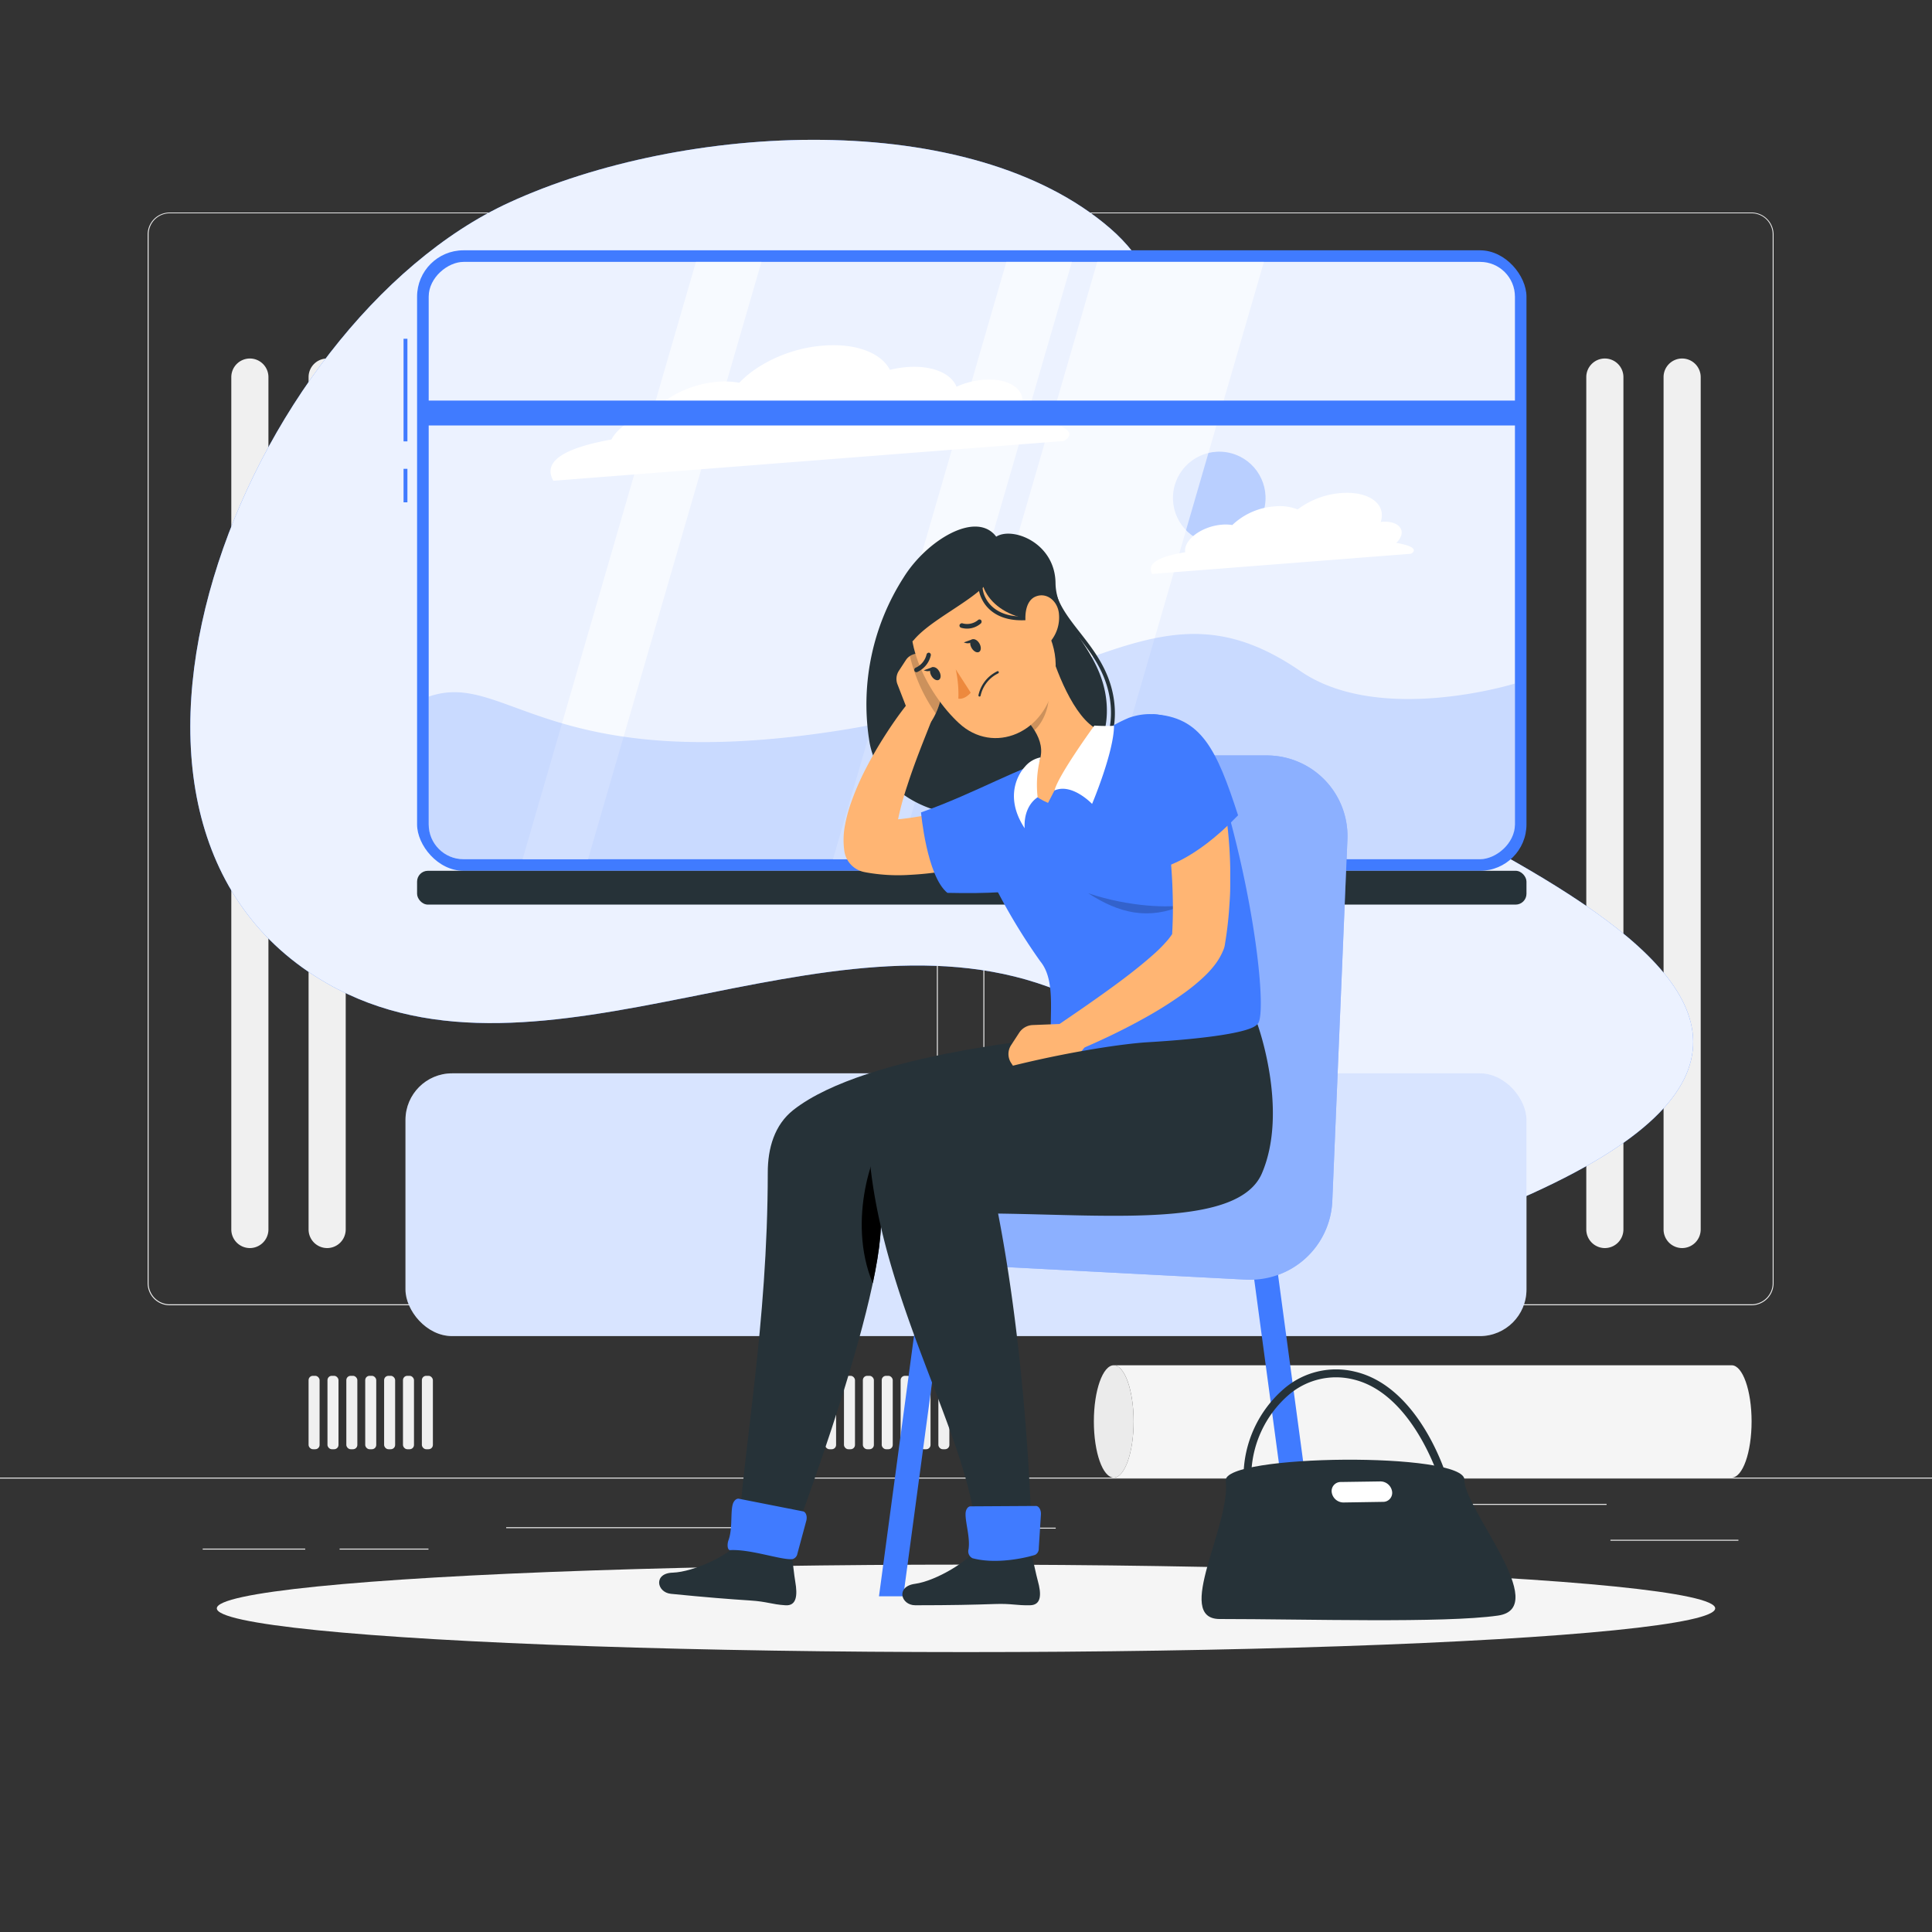 <svg xmlns="http://www.w3.org/2000/svg" viewBox="0 0 500 500"><rect x="0" y="0" width="500" height="500" fill="#333333" stroke="none"/><g id="background-complete"><rect y="382.4" width="500" height="0.25" style="fill:#ebebeb"></rect><rect x="416.78" y="398.49" width="33.12" height="0.25" style="fill:#ebebeb"></rect><rect x="260.33" y="395.36" width="12.89" height="0.25" style="fill:#ebebeb"></rect><rect x="322.53" y="396.42" width="27.14" height="0.25" style="fill:#ebebeb"></rect><rect x="359.67" y="389.21" width="56.11" height="0.25" style="fill:#ebebeb"></rect><rect x="52.46" y="400.78" width="26.53" height="0.25" style="fill:#ebebeb"></rect><rect x="87.89" y="400.78" width="23" height="0.25" style="fill:#ebebeb"></rect><rect x="131" y="395.24" width="60.81" height="0.25" style="fill:#ebebeb"></rect><path d="M237,337.8H43.91a5.71,5.71,0,0,1-5.7-5.71V60.66A5.71,5.71,0,0,1,43.91,55H237a5.71,5.71,0,0,1,5.71,5.71V332.09A5.71,5.71,0,0,1,237,337.8ZM43.91,55.2a5.46,5.46,0,0,0-5.45,5.46V332.09a5.46,5.46,0,0,0,5.45,5.46H237a5.47,5.47,0,0,0,5.46-5.46V60.66A5.47,5.47,0,0,0,237,55.2Z" style="fill:#ebebeb"></path><path d="M453.31,337.8H260.21a5.72,5.72,0,0,1-5.71-5.71V60.66A5.72,5.72,0,0,1,260.21,55h193.1A5.71,5.71,0,0,1,459,60.66V332.09A5.71,5.71,0,0,1,453.31,337.8ZM260.21,55.2a5.47,5.47,0,0,0-5.46,5.46V332.09a5.47,5.47,0,0,0,5.46,5.46h193.1a5.47,5.47,0,0,0,5.46-5.46V60.66a5.47,5.47,0,0,0-5.46-5.46Z" style="fill:#ebebeb"></path><path d="M64.67,323h0a4.82,4.82,0,0,1-4.81-4.81V97.58a4.82,4.82,0,0,1,4.81-4.8h0a4.81,4.81,0,0,1,4.8,4.8V318.19A4.82,4.82,0,0,1,64.67,323Z" style="fill:#f0f0f0"></path><path d="M84.67,323h0a4.82,4.82,0,0,1-4.81-4.81V97.58a4.82,4.82,0,0,1,4.81-4.8h0a4.81,4.81,0,0,1,4.8,4.8V318.19A4.82,4.82,0,0,1,84.67,323Z" style="fill:#f0f0f0"></path><path d="M415.33,323h0a4.82,4.82,0,0,1-4.8-4.81V97.58a4.81,4.81,0,0,1,4.8-4.8h0a4.82,4.82,0,0,1,4.81,4.8V318.19A4.82,4.82,0,0,1,415.33,323Z" style="fill:#f0f0f0"></path><path d="M435.33,323h0a4.82,4.82,0,0,1-4.8-4.81V97.58a4.81,4.81,0,0,1,4.8-4.8h0a4.82,4.82,0,0,1,4.81,4.8V318.19A4.82,4.82,0,0,1,435.33,323Z" style="fill:#f0f0f0"></path><rect x="79.86" y="356.06" width="2.85" height="19" rx="1.12" style="fill:#f0f0f0"></rect><rect x="84.75" y="356.06" width="2.85" height="19" rx="1.12" style="fill:#f0f0f0"></rect><rect x="89.63" y="356.06" width="2.85" height="19" rx="1.12" style="fill:#f0f0f0"></rect><rect x="94.52" y="356.06" width="2.85" height="19" rx="1.12" style="fill:#f0f0f0"></rect><rect x="99.41" y="356.06" width="2.85" height="19" rx="1.12" style="fill:#f0f0f0"></rect><rect x="104.29" y="356.06" width="2.85" height="19" rx="1.12" style="fill:#f0f0f0"></rect><rect x="109.18" y="356.06" width="2.85" height="19" rx="1.12" style="fill:#f0f0f0"></rect><rect x="213.53" y="356.06" width="2.85" height="19" rx="1.12" style="fill:#f0f0f0"></rect><rect x="218.42" y="356.06" width="2.85" height="19" rx="1.12" style="fill:#f0f0f0"></rect><rect x="223.31" y="356.06" width="2.85" height="19" rx="1.12" style="fill:#f0f0f0"></rect><rect x="228.19" y="356.06" width="2.85" height="19" rx="1.12" style="fill:#f0f0f0"></rect><rect x="233.08" y="356.06" width="2.85" height="19" rx="1.12" style="fill:#f0f0f0"></rect><rect x="237.97" y="356.06" width="2.85" height="19" rx="1.12" style="fill:#f0f0f0"></rect><rect x="242.85" y="356.06" width="2.85" height="19" rx="1.12" style="fill:#f0f0f0"></rect><path d="M293.38,367.87c0-8-2.3-14.54-5.14-14.54s-5.15,6.51-5.15,14.54,2.3,14.53,5.15,14.53S293.38,375.89,293.38,367.87Z" style="fill:#ebebeb"></path><path d="M448.16,353.33H288.24c2.84,0,5.14,6.51,5.14,14.54s-2.3,14.53-5.14,14.53H448.16c2.84,0,5.15-6.51,5.15-14.53S451,353.33,448.16,353.33Z" style="fill:#f5f5f5"></path></g><g id="background-simple"><path d="M390.57,311.46C525,254.51,335,207.82,307.14,172.62c-20-25.26,14.76-83.57-19.79-113.49C251.05,27.69,177,31.66,131.81,52.4,63.56,83.75,11.62,212.82,84.74,254.56c55.46,31.65,129.06-22.64,189.31,1.89C311.93,271.87,317.39,342.46,390.57,311.46Z" style="fill:#407BFF"></path><path d="M390.57,311.46C525,254.51,335,207.82,307.14,172.62c-20-25.26,14.76-83.57-19.79-113.49C251.05,27.69,177,31.66,131.81,52.4,63.56,83.75,11.62,212.82,84.74,254.56c55.46,31.65,129.06-22.64,189.31,1.89C311.93,271.87,317.39,342.46,390.57,311.46Z" style="fill:#fff;opacity:0.9"></path></g><g id="Shadow"><ellipse id="path" cx="250" cy="416.24" rx="193.89" ry="11.32" style="fill:#f5f5f5"></ellipse></g><g id="Window"><rect x="104.44" y="87.67" width="1" height="26.56" style="fill:#407BFF"></rect><rect x="104.44" y="121.33" width="1" height="8.67" style="fill:#407BFF"></rect><rect x="107.94" y="64.78" width="287.11" height="160.58" rx="12" style="fill:#407BFF"></rect><rect x="107.94" y="225.36" width="287.11" height="8.75" rx="2.8" style="fill:#263238"></rect><rect x="174.21" y="4.51" width="154.58" height="281.11" rx="9" transform="translate(396.57 -106.43) rotate(90)" style="fill:#fff"></rect><rect x="174.21" y="4.51" width="154.58" height="281.11" rx="9" transform="translate(396.57 -106.43) rotate(90)" style="fill:#407BFF;opacity:0.1"></rect><path d="M158.24,113.74c1.64-3.14,5.9-5.89,10.74-7,3.3-4.12,9.91-7.4,16.78-7.94a21.26,21.26,0,0,1,5.56.26c4.74-5,13.13-9,21.81-9.62,8.5-.66,14.94,1.94,17.18,6.27A28.3,28.3,0,0,1,234.7,95c6.54-.51,11.44,1.62,12.85,5.08a21.08,21.08,0,0,1,7-1.8c6.64-.51,11.07,2.55,9.88,6.84a7.72,7.72,0,0,1-1.58,2.85c9.5.87,17.22,3.24,12.47,6.16h0L143.21,124.42h0C139.66,118.23,149.66,115.3,158.24,113.74Z" style="fill:#fff"></path><circle cx="315.53" cy="128.87" r="11.98" transform="translate(137.78 419.68) rotate(-80.78)" style="fill:#407BFF;opacity:0.3"></circle><path d="M306.72,142.92a3.33,3.33,0,0,1,.09-1.32c.8-2.87,5-5.48,9.48-5.82a10.74,10.74,0,0,1,2.63.1,17.67,17.67,0,0,1,11-4.83,12.62,12.62,0,0,1,5.91.79,21.38,21.38,0,0,1,11.24-4.24c7-.54,11.6,2.67,10.35,7.17,0,.09-.06.18-.09.27s.21,0,.32,0c3.37-.27,5.62,1.29,5,3.46a4.43,4.43,0,0,1-1.31,2c3.54.58,5.81,1.6,3.84,2.81h0l-67,5.22h0C296.3,145.13,302.22,143.67,306.72,142.92Z" style="fill:#fff"></path><polygon points="282.22 222.36 239.08 222.36 283.96 67.78 327.1 67.78 282.22 222.36" style="fill:#fff;opacity:0.6"></polygon><polygon points="232.52 222.36 215.57 222.36 260.45 67.78 277.4 67.78 232.52 222.36" style="fill:#fff;opacity:0.6"></polygon><polygon points="152.19 222.36 135.24 222.36 180.11 67.78 197.06 67.78 152.19 222.36" style="fill:#fff;opacity:0.6"></polygon><rect x="248.28" y="-35.17" width="6.44" height="284.11" transform="translate(358.39 -144.61) rotate(90)" style="fill:#407BFF"></rect><path d="M392.06,176.9v36.46a9,9,0,0,1-9,9H119.94a9,9,0,0,1-9-9V180.29c20.12-7,30.58,20.83,107,8.64,64.78-10.34,82.57-40,118.61-15.24C357.06,187.78,392.06,176.9,392.06,176.9Z" style="fill:#407BFF;opacity:0.2"></path><rect x="104.94" y="277.78" width="290.11" height="68" rx="12.06" style="fill:#fff"></rect><rect x="104.94" y="277.78" width="290.11" height="68" rx="12.06" style="fill:#407BFF;opacity:0.2"></rect></g><g id="Character"><polygon points="341.95 413.12 335.61 413.12 323.72 324.67 330.05 324.67 341.95 413.12" style="fill:#407BFF"></polygon><polygon points="227.48 413.12 233.77 413.12 246.56 318 240.27 318 227.48 413.12" style="fill:#407BFF"></polygon><path d="M237.91,324.73h0a11.36,11.36,0,0,0,6.32,2.34l78.21,4.1a21.28,21.28,0,0,0,22.36-20.35l3.91-93.56a20.88,20.88,0,0,0-20.86-21.75H303a15.23,15.23,0,0,0-15.23,14.71l-3,87.1-41.93,7.35A11.3,11.3,0,0,0,237.91,324.73Z" style="fill:#407BFF"></path><path d="M237.91,324.73h0a11.36,11.36,0,0,0,6.32,2.34l78.21,4.1a21.28,21.28,0,0,0,22.36-20.35l3.91-93.56a20.88,20.88,0,0,0-20.86-21.75H303a15.23,15.23,0,0,0-15.23,14.71l-3,87.1-41.93,7.35A11.3,11.3,0,0,0,237.91,324.73Z" style="fill:#fff;opacity:0.4"></path><path d="M233.86,149.44a60.79,60.79,0,0,0-9,41.56c2,15.75,20.31,23.13,36.08,19s26.56-14.06,25.44-28.06-13.08-20.61-13.21-31.05-11.13-14.67-15.35-12C252.64,132,239.8,139.86,233.86,149.44Z" style="fill:#263238"></path><path d="M264.41,211.26a.5.5,0,0,1-.16-1c16.35-5.61,24.94-16.57,23-29.31-1.1-7.13-4.9-12-8.57-16.68-3.32-4.24-6.45-8.24-6.89-13.35a.51.51,0,0,1,.46-.54.5.5,0,0,1,.54.46c.41,4.81,3.45,8.7,6.67,12.81,3.58,4.58,7.64,9.76,8.78,17.15,2.06,13.26-6.78,24.63-23.63,30.41Z" style="fill:#263238"></path><path d="M264.75,220.43c-1.7.6-3.2,1.08-4.8,1.55s-3.17.89-4.76,1.31c-3.2.79-6.43,1.51-9.73,2a83.29,83.29,0,0,1-10.16,1.13,46.66,46.66,0,0,1-11.08-.63l-.46-.09a6.51,6.51,0,0,1-5.25-5.48,20.29,20.29,0,0,1,.2-6.81,38.67,38.67,0,0,1,1.43-5.36,68.91,68.91,0,0,1,4-9.26c1.51-2.91,3.13-5.7,4.86-8.4s3.53-5.31,5.56-7.89a3.83,3.83,0,0,1,6.57,3.76l0,.11c-1.09,2.78-2.25,5.65-3.32,8.46s-2.1,5.65-3,8.46a76.67,76.67,0,0,0-2.28,8.22,26.4,26.4,0,0,0-.54,3.73,7.8,7.8,0,0,0,.15,2.46l-5.72-5.57a39.91,39.91,0,0,0,7.74-.29c2.78-.34,5.64-.86,8.52-1.47s5.77-1.31,8.66-2.09l4.34-1.19,4.21-1.22.22-.07a7.66,7.66,0,0,1,4.67,14.59Z" style="fill:#ffb573"></path><path d="M234.43,170.84l-1.8,2.76a3.83,3.83,0,0,0-.37,3.49l2.1,5.41a7.13,7.13,0,0,0,4.92,4.34l1.39.35c3.31-4.37,3.67-11.53,3.67-11.53l.33-2a3.17,3.17,0,0,0-2.56-3.74l-4-.71A3.7,3.7,0,0,0,234.43,170.84Z" style="fill:#ffb573"></path><path d="M242.1,169.89l-4-.71a3.55,3.55,0,0,0-2.62.6,42.9,42.9,0,0,0,6.69,14.88,27.52,27.52,0,0,0,2.18-9l.33-2A3.18,3.18,0,0,0,242.1,169.89Z" style="opacity:0.2"></path><path d="M173.64,412.48c9.32.93,15.19,1.38,20.45,1.72,4.5.29,5.52,1,9.13,1.24,3,.24,3.19-2.66,2.6-6.07-.3-1.71-.67-5.3-1-8.06L191.22,399c-2.29,3.48-11.77,7.82-17.09,8C169.05,407.12,169.92,412.11,173.64,412.48Z" style="fill:#263238"></path><path d="M205.33,287.25c19-14.93,70.08-18.92,70.08-18.92l20.37-3.3s11.06,22.3,4.06,38.63c-6,13.92-42.21,9.6-72.36,8,4.52,16.7-23.22,89.11-23.22,89.11-4.32,1.36-11.1-.81-13.29-2.08,1.39-23.75,7.71-55.73,7.73-95.27C198.7,297.17,200.43,291.1,205.33,287.25Z" style="fill:#263238"></path><path d="M236.24,312.15l-7-17.71c-2.87,1.69-10.27,21.2-3.36,37.68,1.89-8.93,2.73-16.39,1.62-20.49C230.36,311.79,233.29,312,236.24,312.15Z"></path><path d="M189.6,389.43c-.56,2.23,0,6.31-1.08,9.21-.38,1.05-.28,2.57.46,2.53,5.35-.28,13.28,2.64,16.13,2.33a1.77,1.77,0,0,0,1.26-1.43l2.3-8.51c.31-1.16-.12-2.32-.9-2.43l-16.55-3.26C190.56,387.75,189.85,388.42,189.6,389.43Z" style="fill:#407BFF"></path><path d="M272.91,196.31c6.76,25.49,15,35.72-27.73,34.76-5.35-4.34-6.82-20.82-6.82-20.82C252.67,205.2,264.55,198.07,272.91,196.31Z" style="fill:#407BFF"></path><path d="M258.44,231.24a153.33,153.33,0,0,0,10.8,17.57c4.86,5.89,1.39,17.38,3.36,24.31,11.56,3.36,50.84-1.95,52.82-8.09,2.55-1.83-.35-32.74-10.45-64.5-4.11-12.94-13.55-18-22.77-14.78a38.29,38.29,0,0,0-5.62,2.93c-7.42,4.12-13.47,7.56-19.51,12.11-2,1.51-4,3.14-6,4.73C254.18,211.29,254,223.52,258.44,231.24Z" style="fill:#407BFF"></path><path d="M281.62,231.17c10.88,3.67,21.44,3.78,24.89,3C297.12,238.26,289.65,236.34,281.62,231.17Z" style="opacity:0.2"></path><path d="M271.57,167.55c2.2,7.33,7.26,20.13,13.94,21.79,0,0-6.5,2.8-14.28,18.45-6.92-3-5.24-6.34-5.24-6.34,6.09-6.09,3.07-11.41-.81-15.76Z" style="fill:#ffb573"></path><path d="M272.91,204.57c4.52-2,9.72,3.48,9.72,3.48s5.61-13.27,5.68-20.21a48.59,48.59,0,0,1-5.09-.06S273.84,200.66,272.91,204.57Z" style="fill:#fff"></path><path d="M268.54,206.35s-3.68,2-3.36,8c-6.24-9.5,0-15.84,0-15.84a7,7,0,0,1,4.09-2.49A28.17,28.17,0,0,0,268.54,206.35Z" style="fill:#fff"></path><path d="M269,175l-3.79,10.73a23.25,23.25,0,0,1,2.5,3.25c2.46-2.07,4.53-7.42,3.29-10.52A11.28,11.28,0,0,0,269,175Z" style="opacity:0.2"></path><path d="M265.36,152.9c6.1,10.49,8.9,14.79,7.5,23.58-2.12,13.21-15.75,19-24.72,10.64-8.08-7.49-16.71-23.39-10-34.42C244.78,141.84,259.25,142.4,265.36,152.9Z" style="fill:#ffb573"></path><path d="M255.85,142.6c7.84,8.5-12.7,15.1-19.33,23a2.13,2.13,0,0,1-3.75-1.32C232.43,153.81,242,140.91,255.85,142.6Z" style="fill:#263238"></path><path d="M255.39,143.58c-4.39,7.08,1.15,16.4,13.88,17C272.75,147.48,261.7,139.75,255.39,143.58Z" style="fill:#263238"></path><path d="M264.36,160.53c-6.73,0-9.34-3.63-10.2-5.38a8,8,0,0,1,1.35-9.35l.69.73a7.16,7.16,0,0,0-1.15,8.18c.9,1.82,3.93,5.91,12.61,4.55l.16,1A22.09,22.09,0,0,1,264.36,160.53Z" style="fill:#263238"></path><path d="M253.4,166.41c.55.86.58,1.87.06,2.26s-1.39,0-1.94-.86-.58-1.87-.06-2.25S252.85,165.55,253.4,166.41Z" style="fill:#263238"></path><path d="M243,173.63c.55.86.58,1.87.06,2.26s-1.39,0-1.94-.86-.58-1.87-.06-2.25S242.49,172.77,243,173.63Z" style="fill:#263238"></path><path d="M241.36,172.65l-2.29.83S241.08,174.36,241.36,172.65Z" style="fill:#263238"></path><path d="M247.34,173.22a30,30,0,0,1,.68,7.59c1.73.28,3.21-1.54,3.21-1.54Z" style="fill:#ed893e"></path><path d="M256.66,174.59a9.48,9.48,0,0,1,1.44-.87.26.26,0,0,1,.37.15.31.31,0,0,1-.15.4,8.43,8.43,0,0,0-4.54,5.76.28.28,0,1,1-.56-.09A8.89,8.89,0,0,1,256.66,174.59Z" style="fill:#263238"></path><path d="M274.05,158.81a9.69,9.69,0,0,1-2.14,7.13c-2.14,2.51-5.08.72-6.05-2.53-.87-2.92-.81-7.75,2.1-9S273.74,155.55,274.05,158.81Z" style="fill:#ffb573"></path><path d="M248.64,161.39a.51.51,0,0,1,.45-.07,4.4,4.4,0,0,0,4-.83.55.55,0,0,1,.81,0,.65.65,0,0,1-.06.86,5.43,5.43,0,0,1-5.11,1.11.6.6,0,0,1-.39-.75A.63.63,0,0,1,248.64,161.39Z" style="fill:#263238"></path><path d="M240.07,169a.54.54,0,0,1,.43-.07.59.59,0,0,1,.38.74,6.24,6.24,0,0,1-3.52,4.26.55.55,0,0,1-.72-.38.63.63,0,0,1,.39-.77,5,5,0,0,0,2.76-3.4A.59.59,0,0,1,240.07,169Z" style="fill:#263238"></path><path d="M251.72,165.43l-2.29.83S251.45,167.14,251.72,165.43Z" style="fill:#263238"></path><path d="M261.7,270.44l2.06-3.16a4.41,4.41,0,0,1,3.5-2l6.63-.26a8.18,8.18,0,0,1,6.81,3.18l1,1.3c-3.07,5.47-10.42,9.12-10.42,9.12l-2,1.27a3.65,3.65,0,0,1-5.1-1L261.62,275A4.2,4.2,0,0,1,261.7,270.44Z" style="fill:#ffb573"></path><path d="M316.29,205c.2,1,.34,1.71.49,2.55s.27,1.62.39,2.42c.25,1.62.43,3.23.61,4.84.33,3.23.54,6.47.6,9.72,0,1.63,0,3.26,0,4.89s-.1,3.27-.22,4.91a94.08,94.08,0,0,1-1.12,9.84l-.06.42a5.35,5.35,0,0,1-.27,1,16.48,16.48,0,0,1-2.4,4.21,25.55,25.55,0,0,1-2.5,2.77,49.89,49.89,0,0,1-5,4.17,101.43,101.43,0,0,1-10.11,6.45c-3.42,1.92-6.87,3.69-10.37,5.34s-7,3.19-10.67,4.58a3.82,3.82,0,0,1-3.51-6.72l.06,0c3-2.09,6.17-4.21,9.21-6.34s6.07-4.28,9-6.48,5.75-4.46,8.31-6.75a37.79,37.79,0,0,0,3.4-3.45,16.16,16.16,0,0,0,1.17-1.55c.3-.45.4-.82.34-.74l-.33,1.43c.16-2.85.27-5.7.23-8.59s-.14-5.78-.35-8.69-.45-5.81-.8-8.71c-.16-1.45-.36-2.9-.54-4.33l-.31-2.14-.3-2-.05-.31a7.66,7.66,0,0,1,15.08-2.7Z" style="fill:#ffb573"></path><path d="M298.34,184.83c12.59.62,16.55,9.18,22.07,26.17-11.63,12.11-19.85,13.56-19.85,13.56S290.74,195.33,298.34,184.83Z" style="fill:#407BFF"></path><path d="M236.87,415.44c9.37,0,15.25-.14,20.51-.32,4.51-.16,5.59.4,9.21.32,3-.06,2.92-3,2-6.3-.46-1.67-1.18-5.21-1.83-7.91l-13.73-1c-1.93,3.69-10.93,8.95-16.21,9.66C231.76,410.56,233.13,415.44,236.87,415.44Z" style="fill:#263238"></path><path d="M232.07,287.25c12.26-9.25,51.48-16.72,65.1-17.53s26.55-2.39,28.25-4.69c0,0,8.16,22.3,1.16,38.63-6,13.92-38.08,10.82-68.27,10.41,8.15,42.06,8.77,86.41,8.77,86.41-4.32,1.35-12.28,2.24-14.47,1,1.4-23.75-22.28-58.82-27.16-98.05A17.45,17.45,0,0,1,232.07,287.25Z" style="fill:#263238"></path><path d="M249.89,391.68c-.1,2.3,1.23,6.2.77,9.25a2,2,0,0,0,1,2.33c6,1.62,13.49,0,16.22-.86a1.77,1.77,0,0,0,.95-1.66l.56-8.79c.08-1.21-.57-2.26-1.35-2.21l-16.88.1C250.5,389.84,249.93,390.65,249.89,391.68Z" style="fill:#407BFF"></path></g><g id="Bag"><path d="M315.67,419c22.05,0,58,1.11,72-.89S378.78,390.33,379,383s-62.57-6.68-61.78.22C318.56,394.78,303.67,419,315.67,419Z" style="fill:#263238"></path><path d="M372.54,383c-.06-.22-6.86-22.32-22.27-26a18.77,18.77,0,0,0-16.6,3.86,28.09,28.09,0,0,0-9.84,21.81l-2,.05a30.15,30.15,0,0,1,10.59-23.42A20.63,20.63,0,0,1,350.73,355c16.54,3.92,23.44,26.39,23.73,27.35Z" style="fill:#263238"></path><path d="M357.93,388.68l-10.28.16a3.09,3.09,0,0,1-3-2.61h0a2.34,2.34,0,0,1,2.34-2.69l10.28-.15a3.07,3.07,0,0,1,3,2.6h0A2.33,2.33,0,0,1,357.93,388.68Z" style="fill:#fff"></path></g></svg>